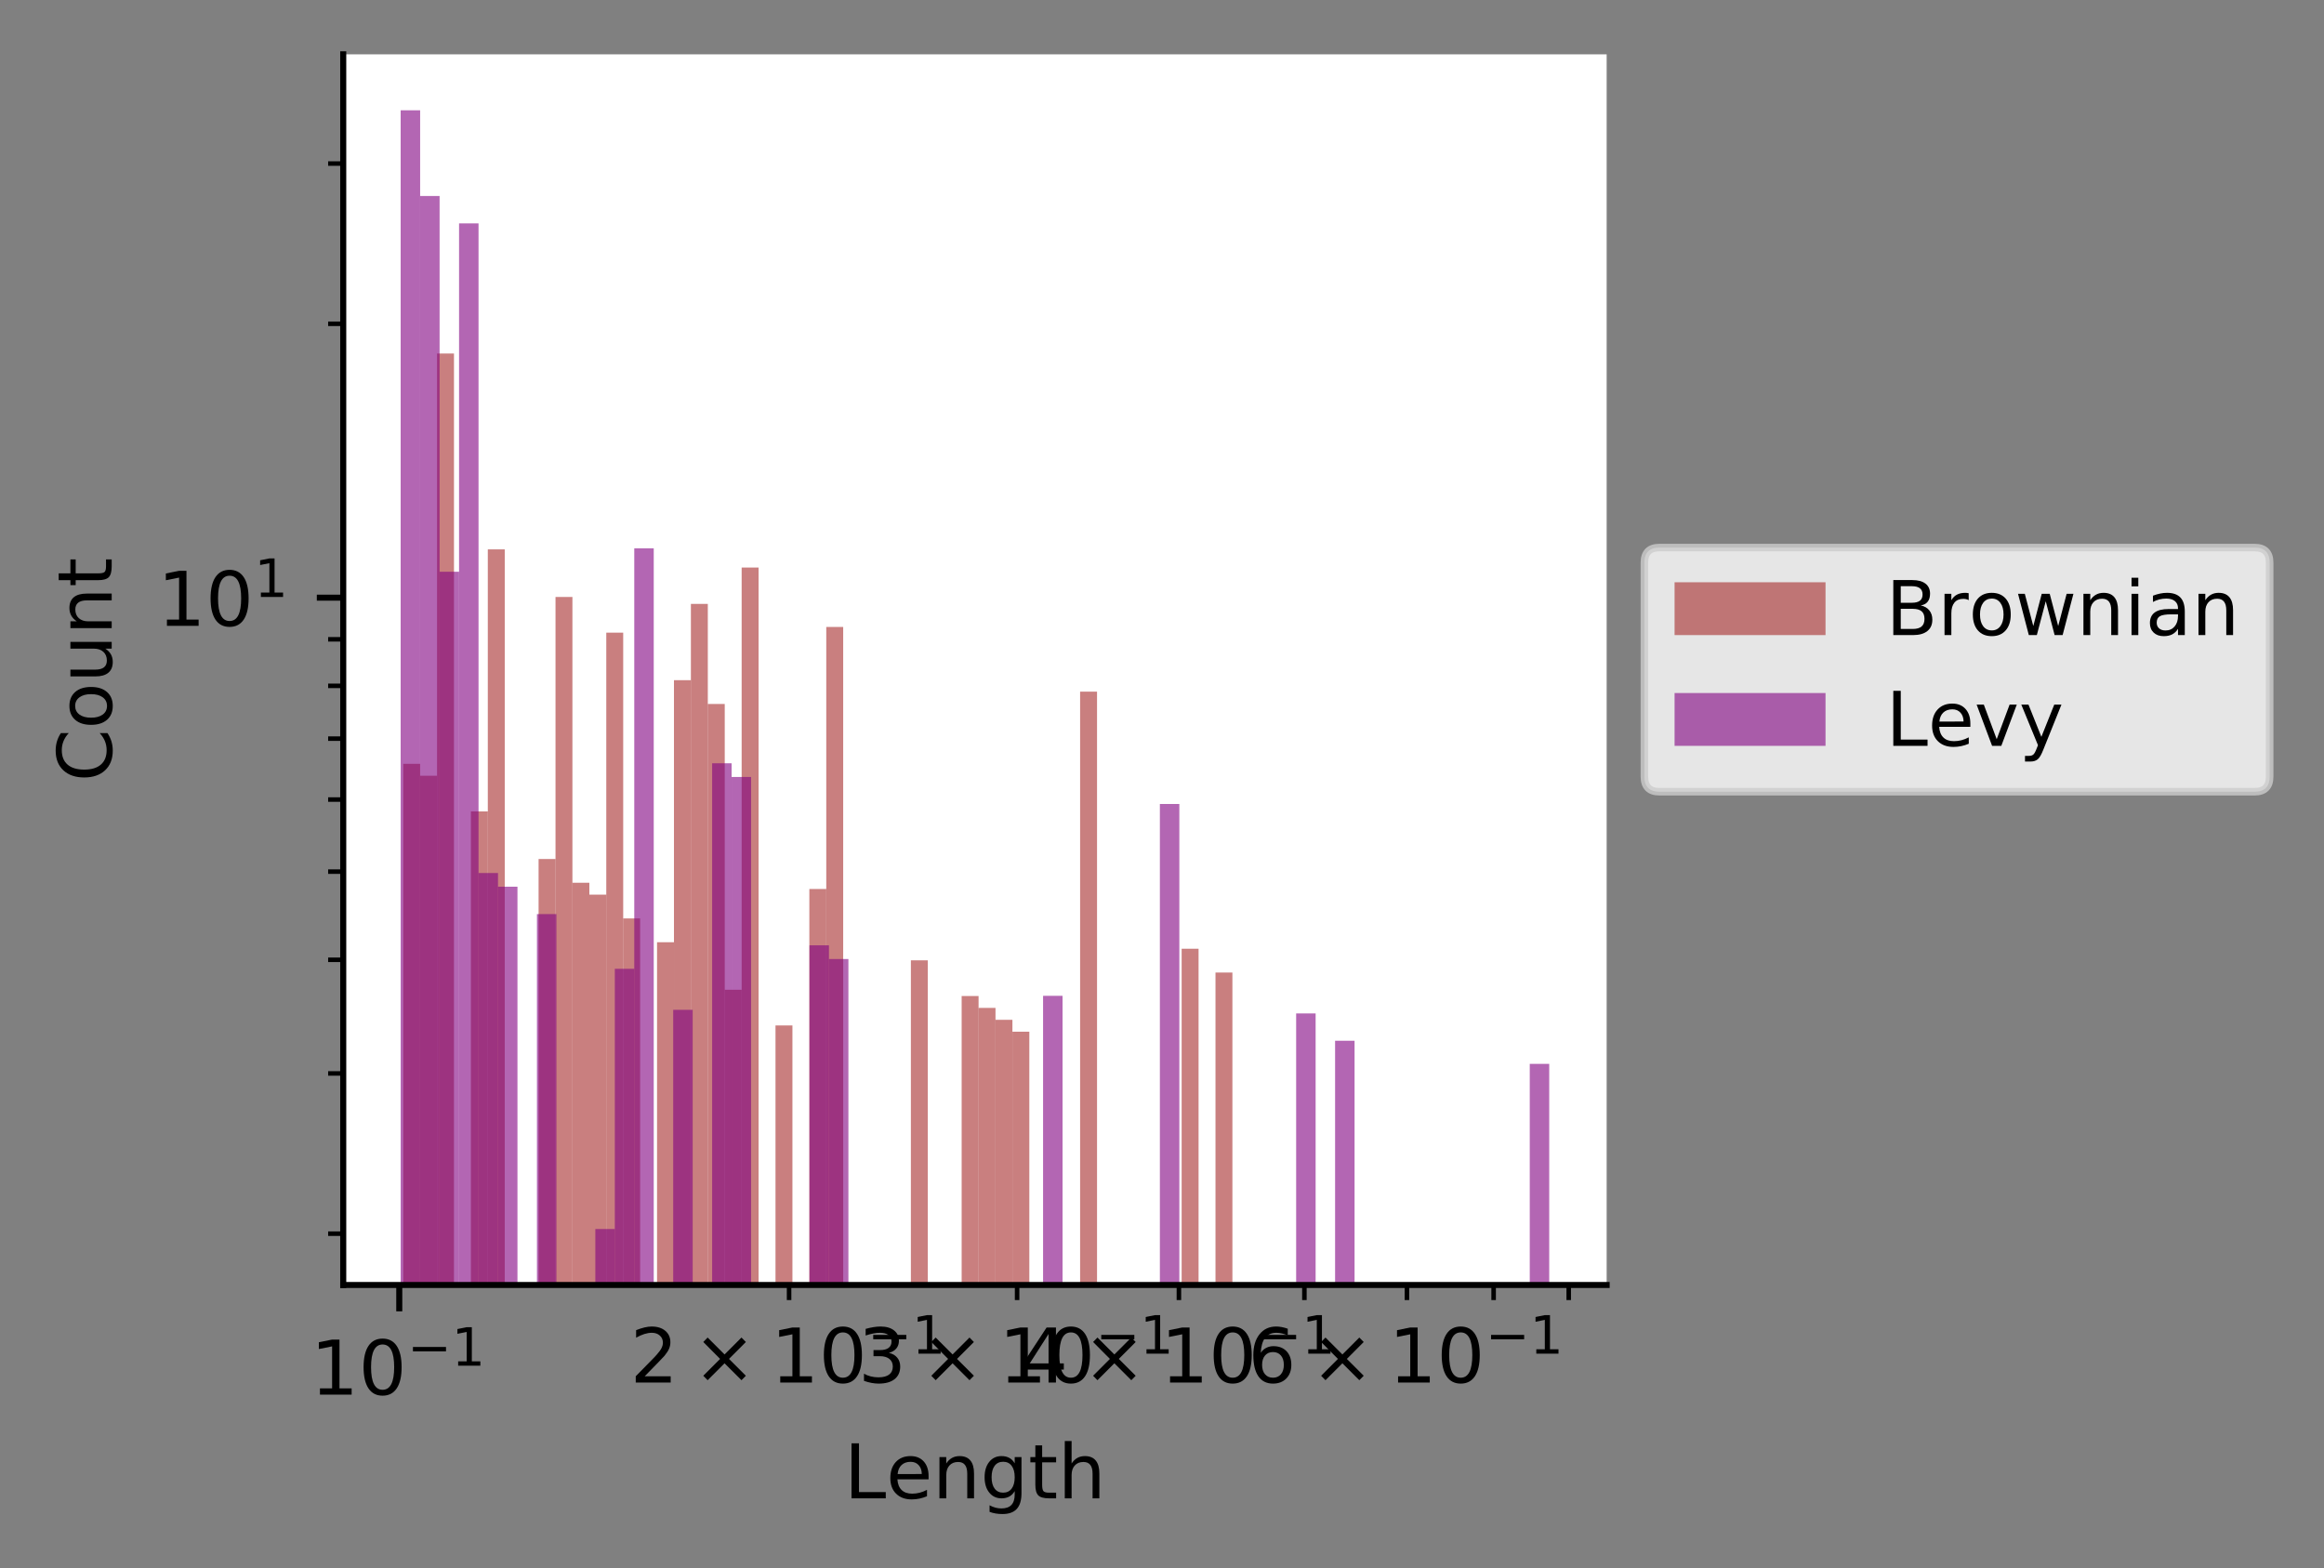 <?xml version="1.0" encoding="utf-8" standalone="no"?>
<!DOCTYPE svg PUBLIC "-//W3C//DTD SVG 1.1//EN"
  "http://www.w3.org/Graphics/SVG/1.1/DTD/svg11.dtd">
<!-- Created with matplotlib (https://matplotlib.org/) -->
<svg height="207.836pt" version="1.1" viewBox="0 0 307.925 207.836" width="307.925pt" xmlns="http://www.w3.org/2000/svg" xmlns:xlink="http://www.w3.org/1999/xlink">
 <rect x="0" y="0" width="307.925" height="207.836" fill="#808080" stroke="none"/>
 <defs>
  <style type="text/css">
*{stroke-linecap:butt;stroke-linejoin:round;}
  </style>
 </defs>
 <g id="figure_1">
  <g id="patch_1">
   <path d="M 0 207.836 
L 307.925 207.836 
L 307.925 0 
L 0 0 
z
" style="fill:none;"/>
  </g>
  <g id="axes_1">
   <g id="patch_2">
    <path d="M 45.478 170.28 
L 212.878 170.28 
L 212.878 7.2 
L 45.478 7.2 
z
" style="fill:#ffffff;"/>
   </g>
   <g id="patch_3">
    <path clip-path="url(#p9151b52084)" d="M 53.425 120779.674 
L 55.667 120779.674 
L 55.667 101.224 
L 53.425 101.224 
z
" style="fill:#a52a2a;opacity:0.6;"/>
   </g>
   <g id="patch_4">
    <path clip-path="url(#p9151b52084)" d="M 55.667 120779.674 
L 57.909 120779.674 
L 57.909 102.8 
L 55.667 102.8 
z
" style="fill:#a52a2a;opacity:0.6;"/>
   </g>
   <g id="patch_5">
    <path clip-path="url(#p9151b52084)" d="M 57.909 120779.674 
L 60.151 120779.674 
L 60.151 46.844 
L 57.909 46.844 
z
" style="fill:#a52a2a;opacity:0.6;"/>
   </g>
   <g id="patch_6">
    <path clip-path="url(#p9151b52084)" d="M 60.151 120779.674 
L 62.393 120779.674 
L 62.393 120779.674 
L 60.151 120779.674 
z
" style="fill:#a52a2a;opacity:0.6;"/>
   </g>
   <g id="patch_7">
    <path clip-path="url(#p9151b52084)" d="M 62.393 120779.674 
L 64.635 120779.674 
L 64.635 107.527 
L 62.393 107.527 
z
" style="fill:#a52a2a;opacity:0.6;"/>
   </g>
   <g id="patch_8">
    <path clip-path="url(#p9151b52084)" d="M 64.635 120779.674 
L 66.878 120779.674 
L 66.878 72.804 
L 64.635 72.804 
z
" style="fill:#a52a2a;opacity:0.6;"/>
   </g>
   <g id="patch_9">
    <path clip-path="url(#p9151b52084)" d="M 66.878 120779.674 
L 69.12 120779.674 
L 69.12 120779.674 
L 66.878 120779.674 
z
" style="fill:#a52a2a;opacity:0.6;"/>
   </g>
   <g id="patch_10">
    <path clip-path="url(#p9151b52084)" d="M 69.12 120779.674 
L 71.362 120779.674 
L 71.362 120779.674 
L 69.12 120779.674 
z
" style="fill:#a52a2a;opacity:0.6;"/>
   </g>
   <g id="patch_11">
    <path clip-path="url(#p9151b52084)" d="M 71.362 120779.674 
L 73.604 120779.674 
L 73.604 113.83 
L 71.362 113.83 
z
" style="fill:#a52a2a;opacity:0.6;"/>
   </g>
   <g id="patch_12">
    <path clip-path="url(#p9151b52084)" d="M 73.604 120779.674 
L 75.846 120779.674 
L 75.846 79.107 
L 73.604 79.107 
z
" style="fill:#a52a2a;opacity:0.6;"/>
   </g>
   <g id="patch_13">
    <path clip-path="url(#p9151b52084)" d="M 75.846 120779.674 
L 78.089 120779.674 
L 78.089 116.981 
L 75.846 116.981 
z
" style="fill:#a52a2a;opacity:0.6;"/>
   </g>
   <g id="patch_14">
    <path clip-path="url(#p9151b52084)" d="M 78.089 120779.674 
L 80.331 120779.674 
L 80.331 118.557 
L 78.089 118.557 
z
" style="fill:#a52a2a;opacity:0.6;"/>
   </g>
   <g id="patch_15">
    <path clip-path="url(#p9151b52084)" d="M 80.331 120779.674 
L 82.573 120779.674 
L 82.573 83.835 
L 80.331 83.835 
z
" style="fill:#a52a2a;opacity:0.6;"/>
   </g>
   <g id="patch_16">
    <path clip-path="url(#p9151b52084)" d="M 82.573 120779.674 
L 84.815 120779.674 
L 84.815 121.708 
L 82.573 121.708 
z
" style="fill:#a52a2a;opacity:0.6;"/>
   </g>
   <g id="patch_17">
    <path clip-path="url(#p9151b52084)" d="M 84.815 120779.674 
L 87.057 120779.674 
L 87.057 120779.674 
L 84.815 120779.674 
z
" style="fill:#a52a2a;opacity:0.6;"/>
   </g>
   <g id="patch_18">
    <path clip-path="url(#p9151b52084)" d="M 87.057 120779.674 
L 89.299 120779.674 
L 89.299 124.86 
L 87.057 124.86 
z
" style="fill:#a52a2a;opacity:0.6;"/>
   </g>
   <g id="patch_19">
    <path clip-path="url(#p9151b52084)" d="M 89.299 120779.674 
L 91.542 120779.674 
L 91.542 90.137 
L 89.299 90.137 
z
" style="fill:#a52a2a;opacity:0.6;"/>
   </g>
   <g id="patch_20">
    <path clip-path="url(#p9151b52084)" d="M 91.542 120779.674 
L 93.784 120779.674 
L 93.784 80.028 
L 91.542 80.028 
z
" style="fill:#a52a2a;opacity:0.6;"/>
   </g>
   <g id="patch_21">
    <path clip-path="url(#p9151b52084)" d="M 93.784 120779.674 
L 96.026 120779.674 
L 96.026 93.289 
L 93.784 93.289 
z
" style="fill:#a52a2a;opacity:0.6;"/>
   </g>
   <g id="patch_22">
    <path clip-path="url(#p9151b52084)" d="M 96.026 120779.674 
L 98.268 120779.674 
L 98.268 131.163 
L 96.026 131.163 
z
" style="fill:#a52a2a;opacity:0.6;"/>
   </g>
   <g id="patch_23">
    <path clip-path="url(#p9151b52084)" d="M 98.268 120779.674 
L 100.51 120779.674 
L 100.51 75.207 
L 98.268 75.207 
z
" style="fill:#a52a2a;opacity:0.6;"/>
   </g>
   <g id="patch_24">
    <path clip-path="url(#p9151b52084)" d="M 100.51 120779.674 
L 102.752 120779.674 
L 102.752 120779.674 
L 100.51 120779.674 
z
" style="fill:#a52a2a;opacity:0.6;"/>
   </g>
   <g id="patch_25">
    <path clip-path="url(#p9151b52084)" d="M 102.752 120779.674 
L 104.995 120779.674 
L 104.995 135.89 
L 102.752 135.89 
z
" style="fill:#a52a2a;opacity:0.6;"/>
   </g>
   <g id="patch_26">
    <path clip-path="url(#p9151b52084)" d="M 104.995 120779.674 
L 107.237 120779.674 
L 107.237 120779.674 
L 104.995 120779.674 
z
" style="fill:#a52a2a;opacity:0.6;"/>
   </g>
   <g id="patch_27">
    <path clip-path="url(#p9151b52084)" d="M 107.237 120779.674 
L 109.479 120779.674 
L 109.479 117.808 
L 107.237 117.808 
z
" style="fill:#a52a2a;opacity:0.6;"/>
   </g>
   <g id="patch_28">
    <path clip-path="url(#p9151b52084)" d="M 109.479 120779.674 
L 111.721 120779.674 
L 111.721 83.086 
L 109.479 83.086 
z
" style="fill:#a52a2a;opacity:0.6;"/>
   </g>
   <g id="patch_29">
    <path clip-path="url(#p9151b52084)" d="M 111.721 120779.674 
L 113.963 120779.674 
L 113.963 120779.674 
L 111.721 120779.674 
z
" style="fill:#a52a2a;opacity:0.6;"/>
   </g>
   <g id="patch_30">
    <path clip-path="url(#p9151b52084)" d="M 113.963 120779.674 
L 116.205 120779.674 
L 116.205 120779.674 
L 113.963 120779.674 
z
" style="fill:#a52a2a;opacity:0.6;"/>
   </g>
   <g id="patch_31">
    <path clip-path="url(#p9151b52084)" d="M 116.205 120779.674 
L 118.448 120779.674 
L 118.448 120779.674 
L 116.205 120779.674 
z
" style="fill:#a52a2a;opacity:0.6;"/>
   </g>
   <g id="patch_32">
    <path clip-path="url(#p9151b52084)" d="M 118.448 120779.674 
L 120.69 120779.674 
L 120.69 120779.674 
L 118.448 120779.674 
z
" style="fill:#a52a2a;opacity:0.6;"/>
   </g>
   <g id="patch_33">
    <path clip-path="url(#p9151b52084)" d="M 120.69 120779.674 
L 122.932 120779.674 
L 122.932 127.263 
L 120.69 127.263 
z
" style="fill:#a52a2a;opacity:0.6;"/>
   </g>
   <g id="patch_34">
    <path clip-path="url(#p9151b52084)" d="M 122.932 120779.674 
L 125.174 120779.674 
L 125.174 120779.674 
L 122.932 120779.674 
z
" style="fill:#a52a2a;opacity:0.6;"/>
   </g>
   <g id="patch_35">
    <path clip-path="url(#p9151b52084)" d="M 125.174 120779.674 
L 127.416 120779.674 
L 127.416 120779.674 
L 125.174 120779.674 
z
" style="fill:#a52a2a;opacity:0.6;"/>
   </g>
   <g id="patch_36">
    <path clip-path="url(#p9151b52084)" d="M 127.416 120779.674 
L 129.659 120779.674 
L 129.659 131.99 
L 127.416 131.99 
z
" style="fill:#a52a2a;opacity:0.6;"/>
   </g>
   <g id="patch_37">
    <path clip-path="url(#p9151b52084)" d="M 129.659 120779.674 
L 131.901 120779.674 
L 131.901 133.566 
L 129.659 133.566 
z
" style="fill:#a52a2a;opacity:0.6;"/>
   </g>
   <g id="patch_38">
    <path clip-path="url(#p9151b52084)" d="M 131.901 120779.674 
L 134.143 120779.674 
L 134.143 135.142 
L 131.901 135.142 
z
" style="fill:#a52a2a;opacity:0.6;"/>
   </g>
   <g id="patch_39">
    <path clip-path="url(#p9151b52084)" d="M 134.143 120779.674 
L 136.385 120779.674 
L 136.385 136.717 
L 134.143 136.717 
z
" style="fill:#a52a2a;opacity:0.6;"/>
   </g>
   <g id="patch_40">
    <path clip-path="url(#p9151b52084)" d="M 136.385 120779.674 
L 138.627 120779.674 
L 138.627 120779.674 
L 136.385 120779.674 
z
" style="fill:#a52a2a;opacity:0.6;"/>
   </g>
   <g id="patch_41">
    <path clip-path="url(#p9151b52084)" d="M 138.627 120779.674 
L 140.869 120779.674 
L 140.869 120779.674 
L 138.627 120779.674 
z
" style="fill:#a52a2a;opacity:0.6;"/>
   </g>
   <g id="patch_42">
    <path clip-path="url(#p9151b52084)" d="M 140.869 120779.674 
L 143.112 120779.674 
L 143.112 120779.674 
L 140.869 120779.674 
z
" style="fill:#a52a2a;opacity:0.6;"/>
   </g>
   <g id="patch_43">
    <path clip-path="url(#p9151b52084)" d="M 143.112 120779.674 
L 145.354 120779.674 
L 145.354 91.657 
L 143.112 91.657 
z
" style="fill:#a52a2a;opacity:0.6;"/>
   </g>
   <g id="patch_44">
    <path clip-path="url(#p9151b52084)" d="M 145.354 120779.674 
L 147.596 120779.674 
L 147.596 120779.674 
L 145.354 120779.674 
z
" style="fill:#a52a2a;opacity:0.6;"/>
   </g>
   <g id="patch_45">
    <path clip-path="url(#p9151b52084)" d="M 147.596 120779.674 
L 149.838 120779.674 
L 149.838 120779.674 
L 147.596 120779.674 
z
" style="fill:#a52a2a;opacity:0.6;"/>
   </g>
   <g id="patch_46">
    <path clip-path="url(#p9151b52084)" d="M 149.838 120779.674 
L 152.08 120779.674 
L 152.08 120779.674 
L 149.838 120779.674 
z
" style="fill:#a52a2a;opacity:0.6;"/>
   </g>
   <g id="patch_47">
    <path clip-path="url(#p9151b52084)" d="M 152.08 120779.674 
L 154.322 120779.674 
L 154.322 120779.674 
L 152.08 120779.674 
z
" style="fill:#a52a2a;opacity:0.6;"/>
   </g>
   <g id="patch_48">
    <path clip-path="url(#p9151b52084)" d="M 154.322 120779.674 
L 156.565 120779.674 
L 156.565 120779.674 
L 154.322 120779.674 
z
" style="fill:#a52a2a;opacity:0.6;"/>
   </g>
   <g id="patch_49">
    <path clip-path="url(#p9151b52084)" d="M 156.565 120779.674 
L 158.807 120779.674 
L 158.807 125.724 
L 156.565 125.724 
z
" style="fill:#a52a2a;opacity:0.6;"/>
   </g>
   <g id="patch_50">
    <path clip-path="url(#p9151b52084)" d="M 158.807 120779.674 
L 161.049 120779.674 
L 161.049 120779.674 
L 158.807 120779.674 
z
" style="fill:#a52a2a;opacity:0.6;"/>
   </g>
   <g id="patch_51">
    <path clip-path="url(#p9151b52084)" d="M 161.049 120779.674 
L 163.291 120779.674 
L 163.291 128.876 
L 161.049 128.876 
z
" style="fill:#a52a2a;opacity:0.6;"/>
   </g>
   <g id="patch_52">
    <path clip-path="url(#p9151b52084)" d="M 53.087 120779.674 
L 55.667 120779.674 
L 55.667 14.613 
L 53.087 14.613 
z
" style="fill:#800080;opacity:0.6;"/>
   </g>
   <g id="patch_53">
    <path clip-path="url(#p9151b52084)" d="M 55.667 120779.674 
L 58.246 120779.674 
L 58.246 25.973 
L 55.667 25.973 
z
" style="fill:#800080;opacity:0.6;"/>
   </g>
   <g id="patch_54">
    <path clip-path="url(#p9151b52084)" d="M 58.246 120779.674 
L 60.825 120779.674 
L 60.825 75.769 
L 58.246 75.769 
z
" style="fill:#800080;opacity:0.6;"/>
   </g>
   <g id="patch_55">
    <path clip-path="url(#p9151b52084)" d="M 60.825 120779.674 
L 63.405 120779.674 
L 63.405 29.598 
L 60.825 29.598 
z
" style="fill:#800080;opacity:0.6;"/>
   </g>
   <g id="patch_56">
    <path clip-path="url(#p9151b52084)" d="M 63.405 120779.674 
L 65.984 120779.674 
L 65.984 115.693 
L 63.405 115.693 
z
" style="fill:#800080;opacity:0.6;"/>
   </g>
   <g id="patch_57">
    <path clip-path="url(#p9151b52084)" d="M 65.984 120779.674 
L 68.563 120779.674 
L 68.563 117.506 
L 65.984 117.506 
z
" style="fill:#800080;opacity:0.6;"/>
   </g>
   <g id="patch_58">
    <path clip-path="url(#p9151b52084)" d="M 68.563 120779.674 
L 71.143 120779.674 
L 71.143 120779.674 
L 68.563 120779.674 
z
" style="fill:#800080;opacity:0.6;"/>
   </g>
   <g id="patch_59">
    <path clip-path="url(#p9151b52084)" d="M 71.143 120779.674 
L 73.722 120779.674 
L 73.722 121.131 
L 71.143 121.131 
z
" style="fill:#800080;opacity:0.6;"/>
   </g>
   <g id="patch_60">
    <path clip-path="url(#p9151b52084)" d="M 73.722 120779.674 
L 76.301 120779.674 
L 76.301 120779.674 
L 73.722 120779.674 
z
" style="fill:#800080;opacity:0.6;"/>
   </g>
   <g id="patch_61">
    <path clip-path="url(#p9151b52084)" d="M 76.301 120779.674 
L 78.881 120779.674 
L 78.881 120779.674 
L 76.301 120779.674 
z
" style="fill:#800080;opacity:0.6;"/>
   </g>
   <g id="patch_62">
    <path clip-path="url(#p9151b52084)" d="M 78.881 120779.674 
L 81.46 120779.674 
L 81.46 162.867 
L 78.881 162.867 
z
" style="fill:#800080;opacity:0.6;"/>
   </g>
   <g id="patch_63">
    <path clip-path="url(#p9151b52084)" d="M 81.46 120779.674 
L 84.039 120779.674 
L 84.039 128.382 
L 81.46 128.382 
z
" style="fill:#800080;opacity:0.6;"/>
   </g>
   <g id="patch_64">
    <path clip-path="url(#p9151b52084)" d="M 84.039 120779.674 
L 86.619 120779.674 
L 86.619 72.663 
L 84.039 72.663 
z
" style="fill:#800080;opacity:0.6;"/>
   </g>
   <g id="patch_65">
    <path clip-path="url(#p9151b52084)" d="M 86.619 120779.674 
L 89.198 120779.674 
L 89.198 120779.674 
L 86.619 120779.674 
z
" style="fill:#800080;opacity:0.6;"/>
   </g>
   <g id="patch_66">
    <path clip-path="url(#p9151b52084)" d="M 89.198 120779.674 
L 91.778 120779.674 
L 91.778 133.82 
L 89.198 133.82 
z
" style="fill:#800080;opacity:0.6;"/>
   </g>
   <g id="patch_67">
    <path clip-path="url(#p9151b52084)" d="M 91.778 120779.674 
L 94.357 120779.674 
L 94.357 120779.674 
L 91.778 120779.674 
z
" style="fill:#800080;opacity:0.6;"/>
   </g>
   <g id="patch_68">
    <path clip-path="url(#p9151b52084)" d="M 94.357 120779.674 
L 96.936 120779.674 
L 96.936 101.147 
L 94.357 101.147 
z
" style="fill:#800080;opacity:0.6;"/>
   </g>
   <g id="patch_69">
    <path clip-path="url(#p9151b52084)" d="M 96.936 120779.674 
L 99.516 120779.674 
L 99.516 102.96 
L 96.936 102.96 
z
" style="fill:#800080;opacity:0.6;"/>
   </g>
   <g id="patch_70">
    <path clip-path="url(#p9151b52084)" d="M 99.516 120779.674 
L 102.095 120779.674 
L 102.095 120779.674 
L 99.516 120779.674 
z
" style="fill:#800080;opacity:0.6;"/>
   </g>
   <g id="patch_71">
    <path clip-path="url(#p9151b52084)" d="M 102.095 120779.674 
L 104.674 120779.674 
L 104.674 120779.674 
L 102.095 120779.674 
z
" style="fill:#800080;opacity:0.6;"/>
   </g>
   <g id="patch_72">
    <path clip-path="url(#p9151b52084)" d="M 104.674 120779.674 
L 107.254 120779.674 
L 107.254 120779.674 
L 104.674 120779.674 
z
" style="fill:#800080;opacity:0.6;"/>
   </g>
   <g id="patch_73">
    <path clip-path="url(#p9151b52084)" d="M 107.254 120779.674 
L 109.833 120779.674 
L 109.833 125.276 
L 107.254 125.276 
z
" style="fill:#800080;opacity:0.6;"/>
   </g>
   <g id="patch_74">
    <path clip-path="url(#p9151b52084)" d="M 109.833 120779.674 
L 112.412 120779.674 
L 112.412 127.088 
L 109.833 127.088 
z
" style="fill:#800080;opacity:0.6;"/>
   </g>
   <g id="patch_75">
    <path clip-path="url(#p9151b52084)" d="M 112.412 120779.674 
L 114.992 120779.674 
L 114.992 120779.674 
L 112.412 120779.674 
z
" style="fill:#800080;opacity:0.6;"/>
   </g>
   <g id="patch_76">
    <path clip-path="url(#p9151b52084)" d="M 114.992 120779.674 
L 117.571 120779.674 
L 117.571 120779.674 
L 114.992 120779.674 
z
" style="fill:#800080;opacity:0.6;"/>
   </g>
   <g id="patch_77">
    <path clip-path="url(#p9151b52084)" d="M 117.571 120779.674 
L 120.15 120779.674 
L 120.15 120779.674 
L 117.571 120779.674 
z
" style="fill:#800080;opacity:0.6;"/>
   </g>
   <g id="patch_78">
    <path clip-path="url(#p9151b52084)" d="M 120.15 120779.674 
L 122.73 120779.674 
L 122.73 120779.674 
L 120.15 120779.674 
z
" style="fill:#800080;opacity:0.6;"/>
   </g>
   <g id="patch_79">
    <path clip-path="url(#p9151b52084)" d="M 122.73 120779.674 
L 125.309 120779.674 
L 125.309 120779.674 
L 122.73 120779.674 
z
" style="fill:#800080;opacity:0.6;"/>
   </g>
   <g id="patch_80">
    <path clip-path="url(#p9151b52084)" d="M 125.309 120779.674 
L 127.888 120779.674 
L 127.888 120779.674 
L 125.309 120779.674 
z
" style="fill:#800080;opacity:0.6;"/>
   </g>
   <g id="patch_81">
    <path clip-path="url(#p9151b52084)" d="M 127.888 120779.674 
L 130.468 120779.674 
L 130.468 120779.674 
L 127.888 120779.674 
z
" style="fill:#800080;opacity:0.6;"/>
   </g>
   <g id="patch_82">
    <path clip-path="url(#p9151b52084)" d="M 130.468 120779.674 
L 133.047 120779.674 
L 133.047 120779.674 
L 130.468 120779.674 
z
" style="fill:#800080;opacity:0.6;"/>
   </g>
   <g id="patch_83">
    <path clip-path="url(#p9151b52084)" d="M 133.047 120779.674 
L 135.627 120779.674 
L 135.627 120779.674 
L 133.047 120779.674 
z
" style="fill:#800080;opacity:0.6;"/>
   </g>
   <g id="patch_84">
    <path clip-path="url(#p9151b52084)" d="M 135.627 120779.674 
L 138.206 120779.674 
L 138.206 120779.674 
L 135.627 120779.674 
z
" style="fill:#800080;opacity:0.6;"/>
   </g>
   <g id="patch_85">
    <path clip-path="url(#p9151b52084)" d="M 138.206 120779.674 
L 140.785 120779.674 
L 140.785 131.963 
L 138.206 131.963 
z
" style="fill:#800080;opacity:0.6;"/>
   </g>
   <g id="patch_86">
    <path clip-path="url(#p9151b52084)" d="M 140.785 120779.674 
L 143.365 120779.674 
L 143.365 120779.674 
L 140.785 120779.674 
z
" style="fill:#800080;opacity:0.6;"/>
   </g>
   <g id="patch_87">
    <path clip-path="url(#p9151b52084)" d="M 143.365 120779.674 
L 145.944 120779.674 
L 145.944 120779.674 
L 143.365 120779.674 
z
" style="fill:#800080;opacity:0.6;"/>
   </g>
   <g id="patch_88">
    <path clip-path="url(#p9151b52084)" d="M 145.944 120779.674 
L 148.523 120779.674 
L 148.523 120779.674 
L 145.944 120779.674 
z
" style="fill:#800080;opacity:0.6;"/>
   </g>
   <g id="patch_89">
    <path clip-path="url(#p9151b52084)" d="M 148.523 120779.674 
L 151.103 120779.674 
L 151.103 120779.674 
L 148.523 120779.674 
z
" style="fill:#800080;opacity:0.6;"/>
   </g>
   <g id="patch_90">
    <path clip-path="url(#p9151b52084)" d="M 151.103 120779.674 
L 153.682 120779.674 
L 153.682 120779.674 
L 151.103 120779.674 
z
" style="fill:#800080;opacity:0.6;"/>
   </g>
   <g id="patch_91">
    <path clip-path="url(#p9151b52084)" d="M 153.682 120779.674 
L 156.261 120779.674 
L 156.261 106.541 
L 153.682 106.541 
z
" style="fill:#800080;opacity:0.6;"/>
   </g>
   <g id="patch_92">
    <path clip-path="url(#p9151b52084)" d="M 156.261 120779.674 
L 158.841 120779.674 
L 158.841 120779.674 
L 156.261 120779.674 
z
" style="fill:#800080;opacity:0.6;"/>
   </g>
   <g id="patch_93">
    <path clip-path="url(#p9151b52084)" d="M 158.841 120779.674 
L 161.42 120779.674 
L 161.42 120779.674 
L 158.841 120779.674 
z
" style="fill:#800080;opacity:0.6;"/>
   </g>
   <g id="patch_94">
    <path clip-path="url(#p9151b52084)" d="M 161.42 120779.674 
L 163.999 120779.674 
L 163.999 120779.674 
L 161.42 120779.674 
z
" style="fill:#800080;opacity:0.6;"/>
   </g>
   <g id="patch_95">
    <path clip-path="url(#p9151b52084)" d="M 163.999 120779.674 
L 166.579 120779.674 
L 166.579 120779.674 
L 163.999 120779.674 
z
" style="fill:#800080;opacity:0.6;"/>
   </g>
   <g id="patch_96">
    <path clip-path="url(#p9151b52084)" d="M 166.579 120779.674 
L 169.158 120779.674 
L 169.158 120779.674 
L 166.579 120779.674 
z
" style="fill:#800080;opacity:0.6;"/>
   </g>
   <g id="patch_97">
    <path clip-path="url(#p9151b52084)" d="M 169.158 120779.674 
L 171.737 120779.674 
L 171.737 120779.674 
L 169.158 120779.674 
z
" style="fill:#800080;opacity:0.6;"/>
   </g>
   <g id="patch_98">
    <path clip-path="url(#p9151b52084)" d="M 171.737 120779.674 
L 174.317 120779.674 
L 174.317 134.295 
L 171.737 134.295 
z
" style="fill:#800080;opacity:0.6;"/>
   </g>
   <g id="patch_99">
    <path clip-path="url(#p9151b52084)" d="M 174.317 120779.674 
L 176.896 120779.674 
L 176.896 120779.674 
L 174.317 120779.674 
z
" style="fill:#800080;opacity:0.6;"/>
   </g>
   <g id="patch_100">
    <path clip-path="url(#p9151b52084)" d="M 176.896 120779.674 
L 179.476 120779.674 
L 179.476 137.92 
L 176.896 137.92 
z
" style="fill:#800080;opacity:0.6;"/>
   </g>
   <g id="patch_101">
    <path clip-path="url(#p9151b52084)" d="M 179.476 120779.674 
L 182.055 120779.674 
L 182.055 120779.674 
L 179.476 120779.674 
z
" style="fill:#800080;opacity:0.6;"/>
   </g>
   <g id="patch_102">
    <path clip-path="url(#p9151b52084)" d="M 182.055 120779.674 
L 184.634 120779.674 
L 184.634 120779.674 
L 182.055 120779.674 
z
" style="fill:#800080;opacity:0.6;"/>
   </g>
   <g id="patch_103">
    <path clip-path="url(#p9151b52084)" d="M 184.634 120779.674 
L 187.214 120779.674 
L 187.214 120779.674 
L 184.634 120779.674 
z
" style="fill:#800080;opacity:0.6;"/>
   </g>
   <g id="patch_104">
    <path clip-path="url(#p9151b52084)" d="M 187.214 120779.674 
L 189.793 120779.674 
L 189.793 120779.674 
L 187.214 120779.674 
z
" style="fill:#800080;opacity:0.6;"/>
   </g>
   <g id="patch_105">
    <path clip-path="url(#p9151b52084)" d="M 189.793 120779.674 
L 192.372 120779.674 
L 192.372 120779.674 
L 189.793 120779.674 
z
" style="fill:#800080;opacity:0.6;"/>
   </g>
   <g id="patch_106">
    <path clip-path="url(#p9151b52084)" d="M 192.372 120779.674 
L 194.952 120779.674 
L 194.952 120779.674 
L 192.372 120779.674 
z
" style="fill:#800080;opacity:0.6;"/>
   </g>
   <g id="patch_107">
    <path clip-path="url(#p9151b52084)" d="M 194.952 120779.674 
L 197.531 120779.674 
L 197.531 120779.674 
L 194.952 120779.674 
z
" style="fill:#800080;opacity:0.6;"/>
   </g>
   <g id="patch_108">
    <path clip-path="url(#p9151b52084)" d="M 197.531 120779.674 
L 200.11 120779.674 
L 200.11 120779.674 
L 197.531 120779.674 
z
" style="fill:#800080;opacity:0.6;"/>
   </g>
   <g id="patch_109">
    <path clip-path="url(#p9151b52084)" d="M 200.11 120779.674 
L 202.69 120779.674 
L 202.69 120779.674 
L 200.11 120779.674 
z
" style="fill:#800080;opacity:0.6;"/>
   </g>
   <g id="patch_110">
    <path clip-path="url(#p9151b52084)" d="M 202.69 120779.674 
L 205.269 120779.674 
L 205.269 140.982 
L 202.69 140.982 
z
" style="fill:#800080;opacity:0.6;"/>
   </g>
   <g id="matplotlib.axis_1">
    <g id="xtick_1">
     <g id="line2d_1">
      <defs>
       <path d="M 0 0 
L 0 3.5 
" id="m482d28c6f3" style="stroke:#000000;stroke-width:0.8;"/>
      </defs>
      <g>
       <use style="stroke:#000000;stroke-width:0.8;" x="52.902" xlink:href="#m482d28c6f3" y="170.28"/>
      </g>
     </g>
     <g id="text_1">
      <!-- $\mathdefault{10^{-1}}$ -->
      <defs>
       <path d="M 12.406 8.297 
L 28.516 8.297 
L 28.516 63.922 
L 10.984 60.406 
L 10.984 69.391 
L 28.422 72.906 
L 38.281 72.906 
L 38.281 8.297 
L 54.391 8.297 
L 54.391 0 
L 12.406 0 
z
" id="DejaVuSans-49"/>
       <path d="M 31.781 66.406 
Q 24.172 66.406 20.328 58.906 
Q 16.5 51.422 16.5 36.375 
Q 16.5 21.391 20.328 13.891 
Q 24.172 6.391 31.781 6.391 
Q 39.453 6.391 43.281 13.891 
Q 47.125 21.391 47.125 36.375 
Q 47.125 51.422 43.281 58.906 
Q 39.453 66.406 31.781 66.406 
z
M 31.781 74.219 
Q 44.047 74.219 50.516 64.516 
Q 56.984 54.828 56.984 36.375 
Q 56.984 17.969 50.516 8.266 
Q 44.047 -1.422 31.781 -1.422 
Q 19.531 -1.422 13.062 8.266 
Q 6.594 17.969 6.594 36.375 
Q 6.594 54.828 13.062 64.516 
Q 19.531 74.219 31.781 74.219 
z
" id="DejaVuSans-48"/>
       <path d="M 10.594 35.5 
L 73.188 35.5 
L 73.188 27.203 
L 10.594 27.203 
z
" id="DejaVuSans-8722"/>
      </defs>
      <g transform="translate(41.152 184.878)scale(0.1 -0.1)">
       <use transform="translate(0 0.684)" xlink:href="#DejaVuSans-49"/>
       <use transform="translate(63.623 0.684)" xlink:href="#DejaVuSans-48"/>
       <use transform="translate(128.203 38.966)scale(0.7)" xlink:href="#DejaVuSans-8722"/>
       <use transform="translate(186.855 38.966)scale(0.7)" xlink:href="#DejaVuSans-49"/>
      </g>
     </g>
    </g>
    <g id="xtick_2">
     <g id="line2d_2">
      <defs>
       <path d="M 0 0 
L 0 2 
" id="m144c3b5f85" style="stroke:#000000;stroke-width:0.6;"/>
      </defs>
      <g>
       <use style="stroke:#000000;stroke-width:0.6;" x="104.552" xlink:href="#m144c3b5f85" y="170.28"/>
      </g>
     </g>
     <g id="text_2">
      <!-- $\mathdefault{2\times10^{-1}}$ -->
      <defs>
       <path d="M 19.188 8.297 
L 53.609 8.297 
L 53.609 0 
L 7.328 0 
L 7.328 8.297 
Q 12.938 14.109 22.625 23.891 
Q 32.328 33.688 34.812 36.531 
Q 39.547 41.844 41.422 45.531 
Q 43.312 49.219 43.312 52.781 
Q 43.312 58.594 39.234 62.25 
Q 35.156 65.922 28.609 65.922 
Q 23.969 65.922 18.812 64.312 
Q 13.672 62.703 7.812 59.422 
L 7.812 69.391 
Q 13.766 71.781 18.938 73 
Q 24.125 74.219 28.422 74.219 
Q 39.75 74.219 46.484 68.547 
Q 53.219 62.891 53.219 53.422 
Q 53.219 48.922 51.531 44.891 
Q 49.859 40.875 45.406 35.406 
Q 44.188 33.984 37.641 27.219 
Q 31.109 20.453 19.188 8.297 
z
" id="DejaVuSans-50"/>
       <path d="M 70.125 53.719 
L 47.797 31.297 
L 70.125 8.984 
L 64.312 3.078 
L 41.891 25.484 
L 19.484 3.078 
L 13.719 8.984 
L 35.984 31.297 
L 13.719 53.719 
L 19.484 59.625 
L 41.891 37.203 
L 64.312 59.625 
z
" id="DejaVuSans-215"/>
      </defs>
      <g transform="translate(83.502 183.278)scale(0.1 -0.1)">
       <use transform="translate(0 0.684)" xlink:href="#DejaVuSans-50"/>
       <use transform="translate(83.105 0.684)" xlink:href="#DejaVuSans-215"/>
       <use transform="translate(186.377 0.684)" xlink:href="#DejaVuSans-49"/>
       <use transform="translate(250 0.684)" xlink:href="#DejaVuSans-48"/>
       <use transform="translate(314.58 38.966)scale(0.7)" xlink:href="#DejaVuSans-8722"/>
       <use transform="translate(373.232 38.966)scale(0.7)" xlink:href="#DejaVuSans-49"/>
      </g>
     </g>
    </g>
    <g id="xtick_3">
     <g id="line2d_3">
      <g>
       <use style="stroke:#000000;stroke-width:0.6;" x="134.765" xlink:href="#m144c3b5f85" y="170.28"/>
      </g>
     </g>
     <g id="text_3">
      <!-- $\mathdefault{3\times10^{-1}}$ -->
      <defs>
       <path d="M 40.578 39.312 
Q 47.656 37.797 51.625 33 
Q 55.609 28.219 55.609 21.188 
Q 55.609 10.406 48.188 4.484 
Q 40.766 -1.422 27.094 -1.422 
Q 22.516 -1.422 17.656 -0.516 
Q 12.797 0.391 7.625 2.203 
L 7.625 11.719 
Q 11.719 9.328 16.594 8.109 
Q 21.484 6.891 26.812 6.891 
Q 36.078 6.891 40.938 10.547 
Q 45.797 14.203 45.797 21.188 
Q 45.797 27.641 41.281 31.266 
Q 36.766 34.906 28.719 34.906 
L 20.219 34.906 
L 20.219 43.016 
L 29.109 43.016 
Q 36.375 43.016 40.234 45.922 
Q 44.094 48.828 44.094 54.297 
Q 44.094 59.906 40.109 62.906 
Q 36.141 65.922 28.719 65.922 
Q 24.656 65.922 20.016 65.031 
Q 15.375 64.156 9.812 62.312 
L 9.812 71.094 
Q 15.438 72.656 20.344 73.438 
Q 25.25 74.219 29.594 74.219 
Q 40.828 74.219 47.359 69.109 
Q 53.906 64.016 53.906 55.328 
Q 53.906 49.266 50.438 45.094 
Q 46.969 40.922 40.578 39.312 
z
" id="DejaVuSans-51"/>
      </defs>
      <g transform="translate(113.715 183.278)scale(0.1 -0.1)">
       <use transform="translate(0 0.684)" xlink:href="#DejaVuSans-51"/>
       <use transform="translate(83.105 0.684)" xlink:href="#DejaVuSans-215"/>
       <use transform="translate(186.377 0.684)" xlink:href="#DejaVuSans-49"/>
       <use transform="translate(250 0.684)" xlink:href="#DejaVuSans-48"/>
       <use transform="translate(314.58 38.966)scale(0.7)" xlink:href="#DejaVuSans-8722"/>
       <use transform="translate(373.232 38.966)scale(0.7)" xlink:href="#DejaVuSans-49"/>
      </g>
     </g>
    </g>
    <g id="xtick_4">
     <g id="line2d_4">
      <g>
       <use style="stroke:#000000;stroke-width:0.6;" x="156.202" xlink:href="#m144c3b5f85" y="170.28"/>
      </g>
     </g>
     <g id="text_4">
      <!-- $\mathdefault{4\times10^{-1}}$ -->
      <defs>
       <path d="M 37.797 64.312 
L 12.891 25.391 
L 37.797 25.391 
z
M 35.203 72.906 
L 47.609 72.906 
L 47.609 25.391 
L 58.016 25.391 
L 58.016 17.188 
L 47.609 17.188 
L 47.609 0 
L 37.797 0 
L 37.797 17.188 
L 4.891 17.188 
L 4.891 26.703 
z
" id="DejaVuSans-52"/>
      </defs>
      <g transform="translate(135.152 183.278)scale(0.1 -0.1)">
       <use transform="translate(0 0.684)" xlink:href="#DejaVuSans-52"/>
       <use transform="translate(83.105 0.684)" xlink:href="#DejaVuSans-215"/>
       <use transform="translate(186.377 0.684)" xlink:href="#DejaVuSans-49"/>
       <use transform="translate(250 0.684)" xlink:href="#DejaVuSans-48"/>
       <use transform="translate(314.58 38.966)scale(0.7)" xlink:href="#DejaVuSans-8722"/>
       <use transform="translate(373.232 38.966)scale(0.7)" xlink:href="#DejaVuSans-49"/>
      </g>
     </g>
    </g>
    <g id="xtick_5">
     <g id="line2d_5">
      <g>
       <use style="stroke:#000000;stroke-width:0.6;" x="172.83" xlink:href="#m144c3b5f85" y="170.28"/>
      </g>
     </g>
    </g>
    <g id="xtick_6">
     <g id="line2d_6">
      <g>
       <use style="stroke:#000000;stroke-width:0.6;" x="186.415" xlink:href="#m144c3b5f85" y="170.28"/>
      </g>
     </g>
     <g id="text_5">
      <!-- $\mathdefault{6\times10^{-1}}$ -->
      <defs>
       <path d="M 33.016 40.375 
Q 26.375 40.375 22.484 35.828 
Q 18.609 31.297 18.609 23.391 
Q 18.609 15.531 22.484 10.953 
Q 26.375 6.391 33.016 6.391 
Q 39.656 6.391 43.531 10.953 
Q 47.406 15.531 47.406 23.391 
Q 47.406 31.297 43.531 35.828 
Q 39.656 40.375 33.016 40.375 
z
M 52.594 71.297 
L 52.594 62.312 
Q 48.875 64.062 45.094 64.984 
Q 41.312 65.922 37.594 65.922 
Q 27.828 65.922 22.672 59.328 
Q 17.531 52.734 16.797 39.406 
Q 19.672 43.656 24.016 45.922 
Q 28.375 48.188 33.594 48.188 
Q 44.578 48.188 50.953 41.516 
Q 57.328 34.859 57.328 23.391 
Q 57.328 12.156 50.688 5.359 
Q 44.047 -1.422 33.016 -1.422 
Q 20.359 -1.422 13.672 8.266 
Q 6.984 17.969 6.984 36.375 
Q 6.984 53.656 15.188 63.938 
Q 23.391 74.219 37.203 74.219 
Q 40.922 74.219 44.703 73.484 
Q 48.484 72.75 52.594 71.297 
z
" id="DejaVuSans-54"/>
      </defs>
      <g transform="translate(165.365 183.278)scale(0.1 -0.1)">
       <use transform="translate(0 0.684)" xlink:href="#DejaVuSans-54"/>
       <use transform="translate(83.105 0.684)" xlink:href="#DejaVuSans-215"/>
       <use transform="translate(186.377 0.684)" xlink:href="#DejaVuSans-49"/>
       <use transform="translate(250 0.684)" xlink:href="#DejaVuSans-48"/>
       <use transform="translate(314.58 38.966)scale(0.7)" xlink:href="#DejaVuSans-8722"/>
       <use transform="translate(373.232 38.966)scale(0.7)" xlink:href="#DejaVuSans-49"/>
      </g>
     </g>
    </g>
    <g id="xtick_7">
     <g id="line2d_7">
      <g>
       <use style="stroke:#000000;stroke-width:0.6;" x="197.902" xlink:href="#m144c3b5f85" y="170.28"/>
      </g>
     </g>
    </g>
    <g id="xtick_8">
     <g id="line2d_8">
      <g>
       <use style="stroke:#000000;stroke-width:0.6;" x="207.852" xlink:href="#m144c3b5f85" y="170.28"/>
      </g>
     </g>
    </g>
    <g id="text_6">
     <!-- Length -->
     <defs>
      <path d="M 9.812 72.906 
L 19.672 72.906 
L 19.672 8.297 
L 55.172 8.297 
L 55.172 0 
L 9.812 0 
z
" id="DejaVuSans-76"/>
      <path d="M 56.203 29.594 
L 56.203 25.203 
L 14.891 25.203 
Q 15.484 15.922 20.484 11.062 
Q 25.484 6.203 34.422 6.203 
Q 39.594 6.203 44.453 7.469 
Q 49.312 8.734 54.109 11.281 
L 54.109 2.781 
Q 49.266 0.734 44.188 -0.344 
Q 39.109 -1.422 33.891 -1.422 
Q 20.797 -1.422 13.156 6.188 
Q 5.516 13.812 5.516 26.812 
Q 5.516 40.234 12.766 48.109 
Q 20.016 56 32.328 56 
Q 43.359 56 49.781 48.891 
Q 56.203 41.797 56.203 29.594 
z
M 47.219 32.234 
Q 47.125 39.594 43.094 43.984 
Q 39.062 48.391 32.422 48.391 
Q 24.906 48.391 20.391 44.141 
Q 15.875 39.891 15.188 32.172 
z
" id="DejaVuSans-101"/>
      <path d="M 54.891 33.016 
L 54.891 0 
L 45.906 0 
L 45.906 32.719 
Q 45.906 40.484 42.875 44.328 
Q 39.844 48.188 33.797 48.188 
Q 26.516 48.188 22.312 43.547 
Q 18.109 38.922 18.109 30.906 
L 18.109 0 
L 9.078 0 
L 9.078 54.688 
L 18.109 54.688 
L 18.109 46.188 
Q 21.344 51.125 25.703 53.562 
Q 30.078 56 35.797 56 
Q 45.219 56 50.047 50.172 
Q 54.891 44.344 54.891 33.016 
z
" id="DejaVuSans-110"/>
      <path d="M 45.406 27.984 
Q 45.406 37.75 41.375 43.109 
Q 37.359 48.484 30.078 48.484 
Q 22.859 48.484 18.828 43.109 
Q 14.797 37.75 14.797 27.984 
Q 14.797 18.266 18.828 12.891 
Q 22.859 7.516 30.078 7.516 
Q 37.359 7.516 41.375 12.891 
Q 45.406 18.266 45.406 27.984 
z
M 54.391 6.781 
Q 54.391 -7.172 48.188 -13.984 
Q 42 -20.797 29.203 -20.797 
Q 24.469 -20.797 20.266 -20.094 
Q 16.062 -19.391 12.109 -17.922 
L 12.109 -9.188 
Q 16.062 -11.328 19.922 -12.344 
Q 23.781 -13.375 27.781 -13.375 
Q 36.625 -13.375 41.016 -8.766 
Q 45.406 -4.156 45.406 5.172 
L 45.406 9.625 
Q 42.625 4.781 38.281 2.391 
Q 33.938 0 27.875 0 
Q 17.828 0 11.672 7.656 
Q 5.516 15.328 5.516 27.984 
Q 5.516 40.672 11.672 48.328 
Q 17.828 56 27.875 56 
Q 33.938 56 38.281 53.609 
Q 42.625 51.219 45.406 46.391 
L 45.406 54.688 
L 54.391 54.688 
z
" id="DejaVuSans-103"/>
      <path d="M 18.312 70.219 
L 18.312 54.688 
L 36.812 54.688 
L 36.812 47.703 
L 18.312 47.703 
L 18.312 18.016 
Q 18.312 11.328 20.141 9.422 
Q 21.969 7.516 27.594 7.516 
L 36.812 7.516 
L 36.812 0 
L 27.594 0 
Q 17.188 0 13.234 3.875 
Q 9.281 7.766 9.281 18.016 
L 9.281 47.703 
L 2.688 47.703 
L 2.688 54.688 
L 9.281 54.688 
L 9.281 70.219 
z
" id="DejaVuSans-116"/>
      <path d="M 54.891 33.016 
L 54.891 0 
L 45.906 0 
L 45.906 32.719 
Q 45.906 40.484 42.875 44.328 
Q 39.844 48.188 33.797 48.188 
Q 26.516 48.188 22.312 43.547 
Q 18.109 38.922 18.109 30.906 
L 18.109 0 
L 9.078 0 
L 9.078 75.984 
L 18.109 75.984 
L 18.109 46.188 
Q 21.344 51.125 25.703 53.562 
Q 30.078 56 35.797 56 
Q 45.219 56 50.047 50.172 
Q 54.891 44.344 54.891 33.016 
z
" id="DejaVuSans-104"/>
     </defs>
     <g transform="translate(111.845 198.557)scale(0.1 -0.1)">
      <use xlink:href="#DejaVuSans-76"/>
      <use x="55.697" xlink:href="#DejaVuSans-101"/>
      <use x="117.221" xlink:href="#DejaVuSans-110"/>
      <use x="180.6" xlink:href="#DejaVuSans-103"/>
      <use x="244.076" xlink:href="#DejaVuSans-116"/>
      <use x="283.285" xlink:href="#DejaVuSans-104"/>
     </g>
    </g>
   </g>
   <g id="matplotlib.axis_2">
    <g id="ytick_1">
     <g id="line2d_9">
      <defs>
       <path d="M 0 0 
L -3.5 0 
" id="maa9e22bc2e" style="stroke:#000000;stroke-width:0.8;"/>
      </defs>
      <g>
       <use style="stroke:#000000;stroke-width:0.8;" x="45.478" xlink:href="#maa9e22bc2e" y="79.203"/>
      </g>
     </g>
     <g id="text_7">
      <!-- $\mathdefault{10^{1}}$ -->
      <g transform="translate(20.878 83.002)scale(0.1 -0.1)">
       <use transform="translate(0 0.684)" xlink:href="#DejaVuSans-49"/>
       <use transform="translate(63.623 0.684)" xlink:href="#DejaVuSans-48"/>
       <use transform="translate(128.203 38.966)scale(0.7)" xlink:href="#DejaVuSans-49"/>
      </g>
     </g>
    </g>
    <g id="ytick_2">
     <g id="line2d_10">
      <defs>
       <path d="M 0 0 
L -2 0 
" id="mb2d054c791" style="stroke:#000000;stroke-width:0.6;"/>
      </defs>
      <g>
       <use style="stroke:#000000;stroke-width:0.6;" x="45.478" xlink:href="#mb2d054c791" y="163.485"/>
      </g>
     </g>
    </g>
    <g id="ytick_3">
     <g id="line2d_11">
      <g>
       <use style="stroke:#000000;stroke-width:0.6;" x="45.478" xlink:href="#mb2d054c791" y="142.251"/>
      </g>
     </g>
    </g>
    <g id="ytick_4">
     <g id="line2d_12">
      <g>
       <use style="stroke:#000000;stroke-width:0.6;" x="45.478" xlink:href="#mb2d054c791" y="127.186"/>
      </g>
     </g>
    </g>
    <g id="ytick_5">
     <g id="line2d_13">
      <g>
       <use style="stroke:#000000;stroke-width:0.6;" x="45.478" xlink:href="#mb2d054c791" y="115.501"/>
      </g>
     </g>
    </g>
    <g id="ytick_6">
     <g id="line2d_14">
      <g>
       <use style="stroke:#000000;stroke-width:0.6;" x="45.478" xlink:href="#mb2d054c791" y="105.953"/>
      </g>
     </g>
    </g>
    <g id="ytick_7">
     <g id="line2d_15">
      <g>
       <use style="stroke:#000000;stroke-width:0.6;" x="45.478" xlink:href="#mb2d054c791" y="97.881"/>
      </g>
     </g>
    </g>
    <g id="ytick_8">
     <g id="line2d_16">
      <g>
       <use style="stroke:#000000;stroke-width:0.6;" x="45.478" xlink:href="#mb2d054c791" y="90.888"/>
      </g>
     </g>
    </g>
    <g id="ytick_9">
     <g id="line2d_17">
      <g>
       <use style="stroke:#000000;stroke-width:0.6;" x="45.478" xlink:href="#mb2d054c791" y="84.72"/>
      </g>
     </g>
    </g>
    <g id="ytick_10">
     <g id="line2d_18">
      <g>
       <use style="stroke:#000000;stroke-width:0.6;" x="45.478" xlink:href="#mb2d054c791" y="42.905"/>
      </g>
     </g>
    </g>
    <g id="ytick_11">
     <g id="line2d_19">
      <g>
       <use style="stroke:#000000;stroke-width:0.6;" x="45.478" xlink:href="#mb2d054c791" y="21.672"/>
      </g>
     </g>
    </g>
    <g id="text_8">
     <!-- Count -->
     <defs>
      <path d="M 64.406 67.281 
L 64.406 56.891 
Q 59.422 61.531 53.781 63.812 
Q 48.141 66.109 41.797 66.109 
Q 29.297 66.109 22.656 58.469 
Q 16.016 50.828 16.016 36.375 
Q 16.016 21.969 22.656 14.328 
Q 29.297 6.688 41.797 6.688 
Q 48.141 6.688 53.781 8.984 
Q 59.422 11.281 64.406 15.922 
L 64.406 5.609 
Q 59.234 2.094 53.438 0.328 
Q 47.656 -1.422 41.219 -1.422 
Q 24.656 -1.422 15.125 8.703 
Q 5.609 18.844 5.609 36.375 
Q 5.609 53.953 15.125 64.078 
Q 24.656 74.219 41.219 74.219 
Q 47.75 74.219 53.531 72.484 
Q 59.328 70.75 64.406 67.281 
z
" id="DejaVuSans-67"/>
      <path d="M 30.609 48.391 
Q 23.391 48.391 19.188 42.75 
Q 14.984 37.109 14.984 27.297 
Q 14.984 17.484 19.156 11.844 
Q 23.344 6.203 30.609 6.203 
Q 37.797 6.203 41.984 11.859 
Q 46.188 17.531 46.188 27.297 
Q 46.188 37.016 41.984 42.703 
Q 37.797 48.391 30.609 48.391 
z
M 30.609 56 
Q 42.328 56 49.016 48.375 
Q 55.719 40.766 55.719 27.297 
Q 55.719 13.875 49.016 6.219 
Q 42.328 -1.422 30.609 -1.422 
Q 18.844 -1.422 12.172 6.219 
Q 5.516 13.875 5.516 27.297 
Q 5.516 40.766 12.172 48.375 
Q 18.844 56 30.609 56 
z
" id="DejaVuSans-111"/>
      <path d="M 8.5 21.578 
L 8.5 54.688 
L 17.484 54.688 
L 17.484 21.922 
Q 17.484 14.156 20.5 10.266 
Q 23.531 6.391 29.594 6.391 
Q 36.859 6.391 41.078 11.031 
Q 45.312 15.672 45.312 23.688 
L 45.312 54.688 
L 54.297 54.688 
L 54.297 0 
L 45.312 0 
L 45.312 8.406 
Q 42.047 3.422 37.719 1 
Q 33.406 -1.422 27.688 -1.422 
Q 18.266 -1.422 13.375 4.438 
Q 8.5 10.297 8.5 21.578 
z
M 31.109 56 
z
" id="DejaVuSans-117"/>
     </defs>
     <g transform="translate(14.798 103.588)rotate(-90)scale(0.1 -0.1)">
      <use xlink:href="#DejaVuSans-67"/>
      <use x="69.824" xlink:href="#DejaVuSans-111"/>
      <use x="131.006" xlink:href="#DejaVuSans-117"/>
      <use x="194.385" xlink:href="#DejaVuSans-110"/>
      <use x="257.764" xlink:href="#DejaVuSans-116"/>
     </g>
    </g>
   </g>
   <g id="patch_111">
    <path d="M 45.478 170.28 
L 45.478 7.2 
" style="fill:none;stroke:#000000;stroke-linecap:square;stroke-linejoin:miter;stroke-width:0.8;"/>
   </g>
   <g id="patch_112">
    <path d="M 45.478 170.28 
L 212.878 170.28 
" style="fill:none;stroke:#000000;stroke-linecap:square;stroke-linejoin:miter;stroke-width:0.8;"/>
   </g>
   <g id="legend_1">
    <g id="patch_113">
     <path d="M 219.878 104.918 
L 298.725 104.918 
Q 300.725 104.918 300.725 102.918 
L 300.725 74.562 
Q 300.725 72.562 298.725 72.562 
L 219.878 72.562 
Q 217.878 72.562 217.878 74.562 
L 217.878 102.918 
Q 217.878 104.918 219.878 104.918 
z
" style="fill:#ffffff;opacity:0.8;stroke:#cccccc;stroke-linejoin:miter;"/>
    </g>
    <g id="patch_114">
     <path d="M 221.878 84.16 
L 241.878 84.16 
L 241.878 77.16 
L 221.878 77.16 
z
" style="fill:#a52a2a;opacity:0.6;"/>
    </g>
    <g id="text_9">
     <!-- Brownian -->
     <defs>
      <path d="M 19.672 34.812 
L 19.672 8.109 
L 35.5 8.109 
Q 43.453 8.109 47.281 11.406 
Q 51.125 14.703 51.125 21.484 
Q 51.125 28.328 47.281 31.562 
Q 43.453 34.812 35.5 34.812 
z
M 19.672 64.797 
L 19.672 42.828 
L 34.281 42.828 
Q 41.5 42.828 45.031 45.531 
Q 48.578 48.25 48.578 53.812 
Q 48.578 59.328 45.031 62.062 
Q 41.5 64.797 34.281 64.797 
z
M 9.812 72.906 
L 35.016 72.906 
Q 46.297 72.906 52.391 68.219 
Q 58.5 63.531 58.5 54.891 
Q 58.5 48.188 55.375 44.234 
Q 52.25 40.281 46.188 39.312 
Q 53.469 37.75 57.5 32.781 
Q 61.531 27.828 61.531 20.406 
Q 61.531 10.641 54.891 5.312 
Q 48.25 0 35.984 0 
L 9.812 0 
z
" id="DejaVuSans-66"/>
      <path d="M 41.109 46.297 
Q 39.594 47.172 37.812 47.578 
Q 36.031 48 33.891 48 
Q 26.266 48 22.188 43.047 
Q 18.109 38.094 18.109 28.812 
L 18.109 0 
L 9.078 0 
L 9.078 54.688 
L 18.109 54.688 
L 18.109 46.188 
Q 20.953 51.172 25.484 53.578 
Q 30.031 56 36.531 56 
Q 37.453 56 38.578 55.875 
Q 39.703 55.766 41.062 55.516 
z
" id="DejaVuSans-114"/>
      <path d="M 4.203 54.688 
L 13.188 54.688 
L 24.422 12.016 
L 35.594 54.688 
L 46.188 54.688 
L 57.422 12.016 
L 68.609 54.688 
L 77.594 54.688 
L 63.281 0 
L 52.688 0 
L 40.922 44.828 
L 29.109 0 
L 18.5 0 
z
" id="DejaVuSans-119"/>
      <path d="M 9.422 54.688 
L 18.406 54.688 
L 18.406 0 
L 9.422 0 
z
M 9.422 75.984 
L 18.406 75.984 
L 18.406 64.594 
L 9.422 64.594 
z
" id="DejaVuSans-105"/>
      <path d="M 34.281 27.484 
Q 23.391 27.484 19.188 25 
Q 14.984 22.516 14.984 16.5 
Q 14.984 11.719 18.141 8.906 
Q 21.297 6.109 26.703 6.109 
Q 34.188 6.109 38.703 11.406 
Q 43.219 16.703 43.219 25.484 
L 43.219 27.484 
z
M 52.203 31.203 
L 52.203 0 
L 43.219 0 
L 43.219 8.297 
Q 40.141 3.328 35.547 0.953 
Q 30.953 -1.422 24.312 -1.422 
Q 15.922 -1.422 10.953 3.297 
Q 6 8.016 6 15.922 
Q 6 25.141 12.172 29.828 
Q 18.359 34.516 30.609 34.516 
L 43.219 34.516 
L 43.219 35.406 
Q 43.219 41.609 39.141 45 
Q 35.062 48.391 27.688 48.391 
Q 23 48.391 18.547 47.266 
Q 14.109 46.141 10.016 43.891 
L 10.016 52.203 
Q 14.938 54.109 19.578 55.047 
Q 24.219 56 28.609 56 
Q 40.484 56 46.344 49.844 
Q 52.203 43.703 52.203 31.203 
z
" id="DejaVuSans-97"/>
     </defs>
     <g transform="translate(249.878 84.16)scale(0.1 -0.1)">
      <use xlink:href="#DejaVuSans-66"/>
      <use x="68.604" xlink:href="#DejaVuSans-114"/>
      <use x="109.686" xlink:href="#DejaVuSans-111"/>
      <use x="170.867" xlink:href="#DejaVuSans-119"/>
      <use x="252.654" xlink:href="#DejaVuSans-110"/>
      <use x="316.033" xlink:href="#DejaVuSans-105"/>
      <use x="343.816" xlink:href="#DejaVuSans-97"/>
      <use x="405.096" xlink:href="#DejaVuSans-110"/>
     </g>
    </g>
    <g id="patch_115">
     <path d="M 221.878 98.838 
L 241.878 98.838 
L 241.878 91.838 
L 221.878 91.838 
z
" style="fill:#800080;opacity:0.6;"/>
    </g>
    <g id="text_10">
     <!-- Levy -->
     <defs>
      <path d="M 2.984 54.688 
L 12.5 54.688 
L 29.594 8.797 
L 46.688 54.688 
L 56.203 54.688 
L 35.688 0 
L 23.484 0 
z
" id="DejaVuSans-118"/>
      <path d="M 32.172 -5.078 
Q 28.375 -14.844 24.75 -17.812 
Q 21.141 -20.797 15.094 -20.797 
L 7.906 -20.797 
L 7.906 -13.281 
L 13.188 -13.281 
Q 16.891 -13.281 18.938 -11.516 
Q 21 -9.766 23.484 -3.219 
L 25.094 0.875 
L 2.984 54.688 
L 12.5 54.688 
L 29.594 11.922 
L 46.688 54.688 
L 56.203 54.688 
z
" id="DejaVuSans-121"/>
     </defs>
     <g transform="translate(249.878 98.838)scale(0.1 -0.1)">
      <use xlink:href="#DejaVuSans-76"/>
      <use x="55.697" xlink:href="#DejaVuSans-101"/>
      <use x="117.221" xlink:href="#DejaVuSans-118"/>
      <use x="176.4" xlink:href="#DejaVuSans-121"/>
     </g>
    </g>
   </g>
  </g>
 </g>
 <defs>
  <clipPath id="p9151b52084">
   <rect height="163.08" width="167.4" x="45.478" y="7.2"/>
  </clipPath>
 </defs>
</svg>